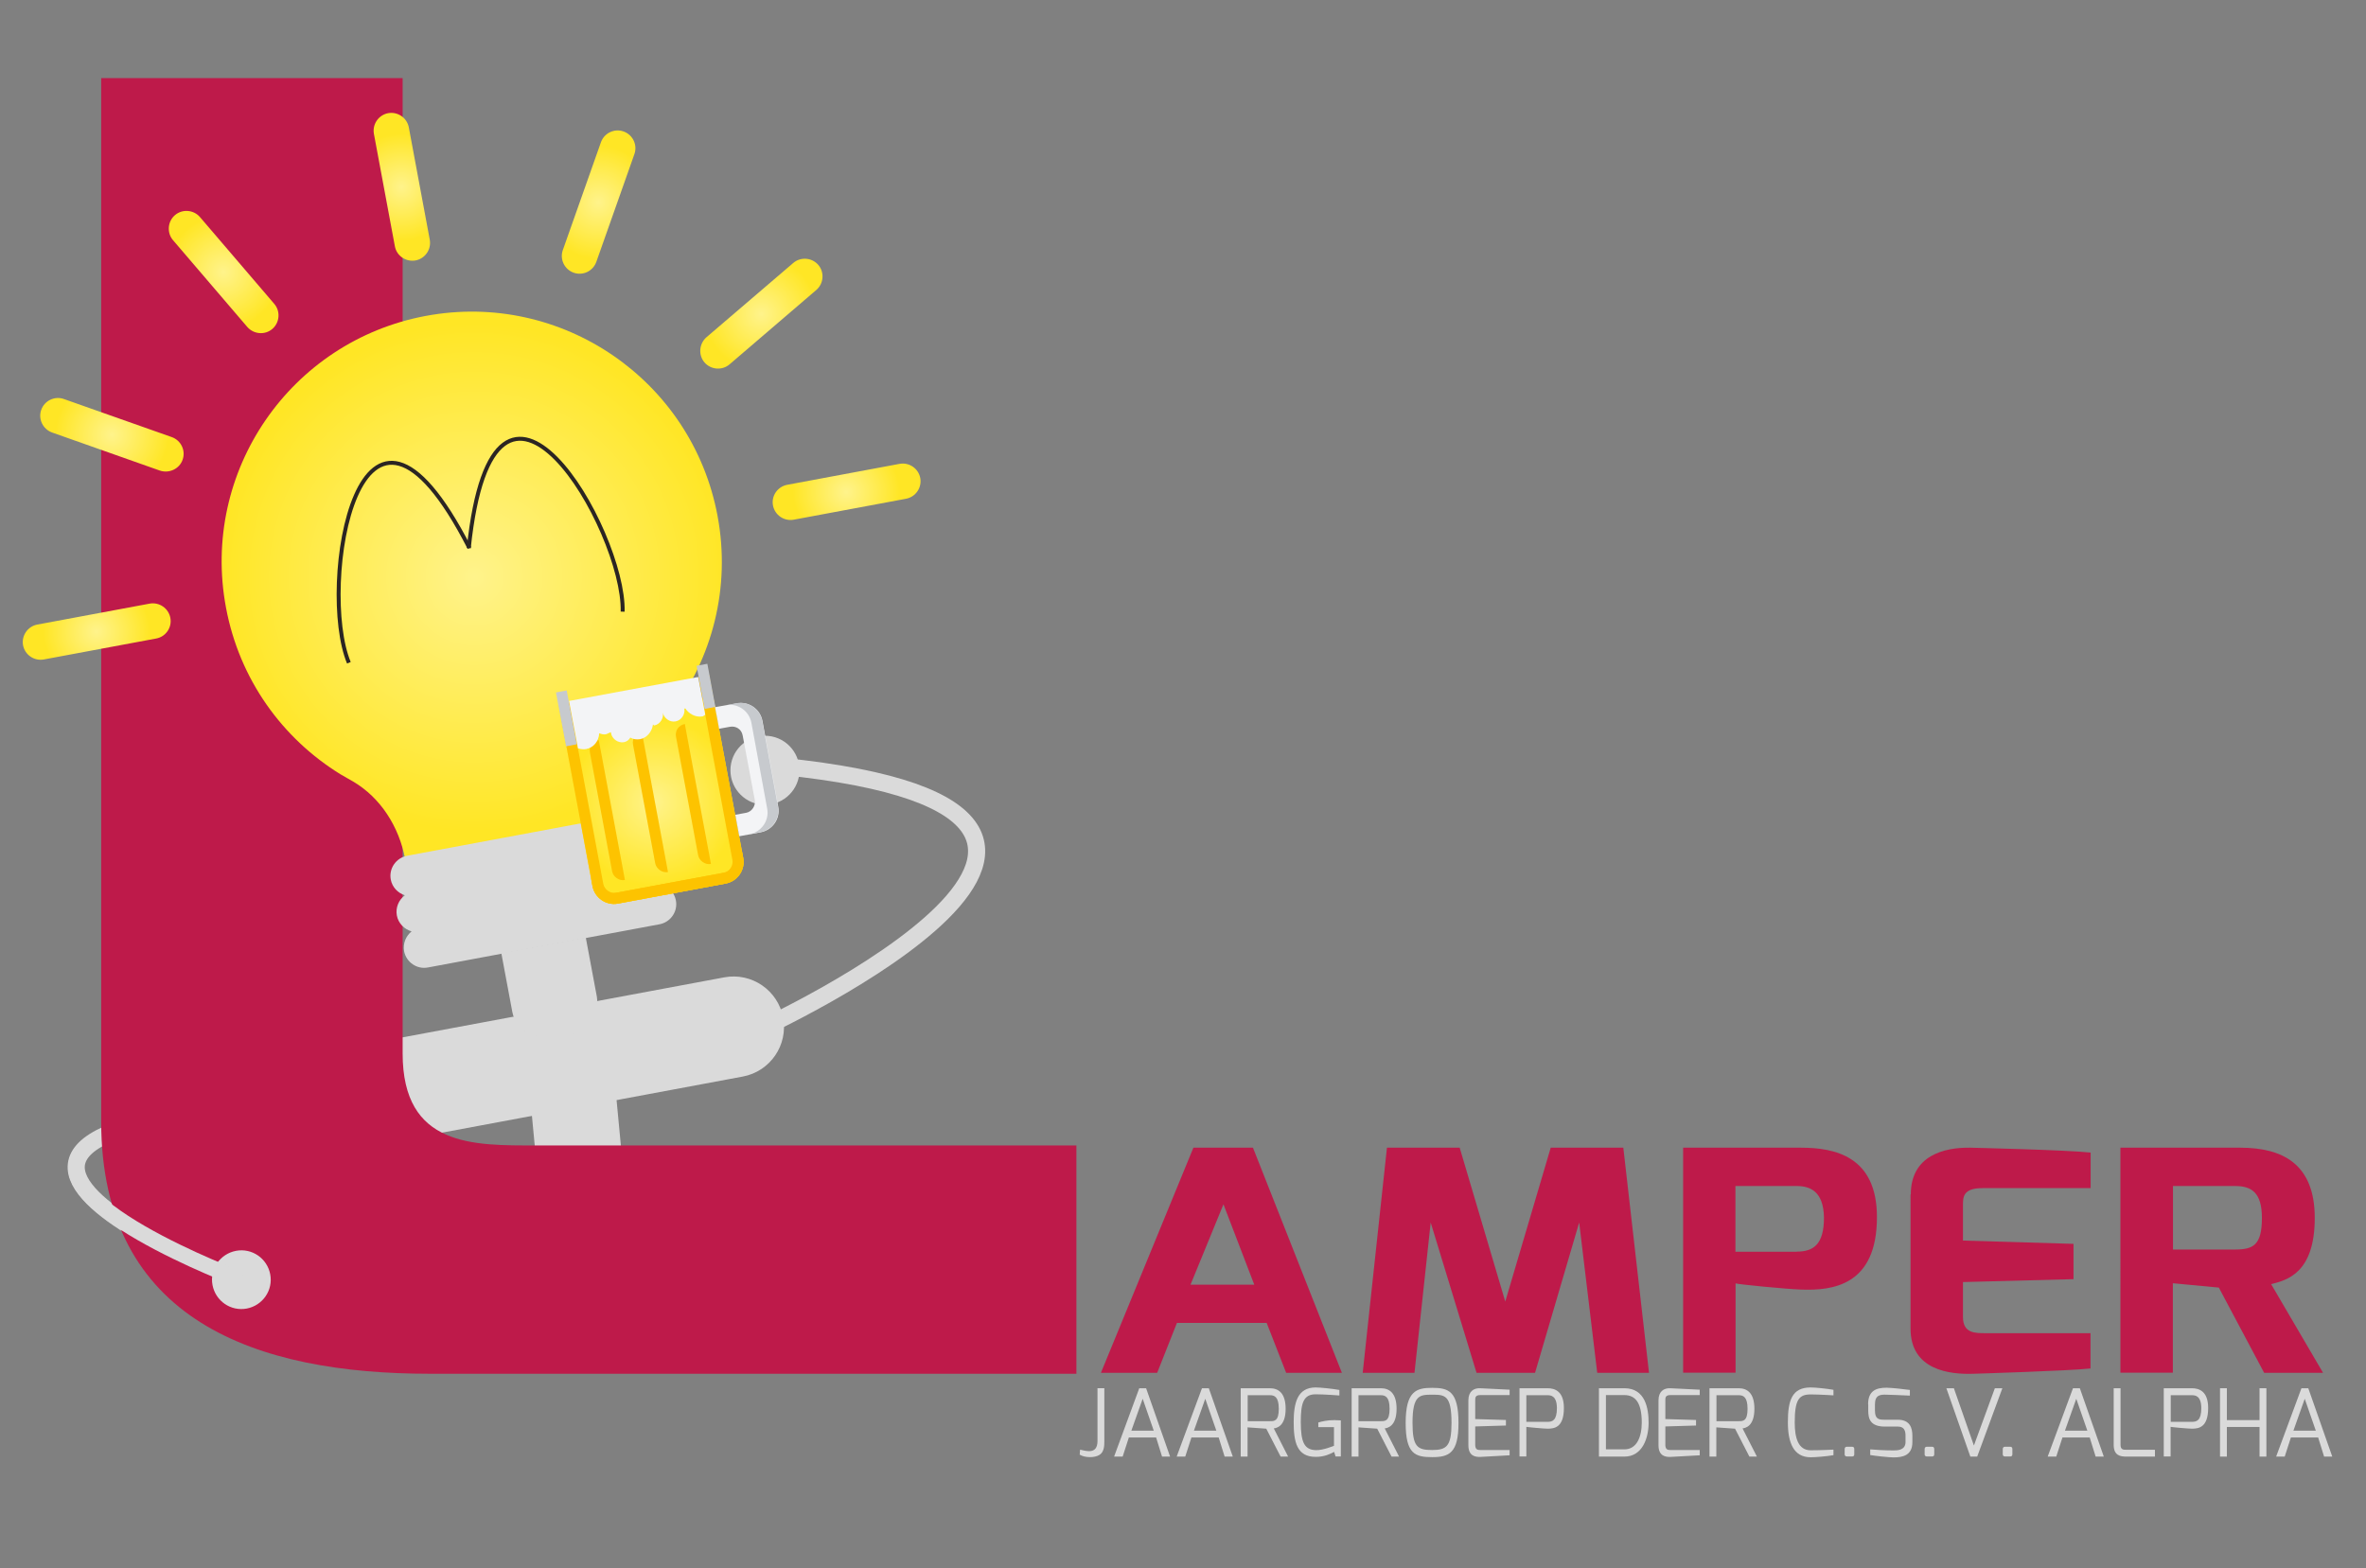 <?xml version="1.0" encoding="utf-8"?>
<!-- Generator: Adobe Illustrator 18.0.0, SVG Export Plug-In . SVG Version: 6.00 Build 0)  -->
<!DOCTYPE svg PUBLIC "-//W3C//DTD SVG 1.1//EN" "http://www.w3.org/Graphics/SVG/1.1/DTD/svg11.dtd">
<svg version="1.1" id="Layer_1" xmlns="http://www.w3.org/2000/svg"  x="0px" y="0px"
	 viewBox="0 0 1795.8 1190.5" enable-background="new 0 0 1795.8 1190.5" xml:space="preserve">
<rect x="0" y="0" width="1795.8" height="1190.5" fill="#808080" stroke="none"/>
<path fill="#DADADA" d="M594.4,772.5c3.9,20.8-9.8,40.8-30.6,44.7l-257.3,48c-20.8,3.9-40.8-9.8-44.7-30.6l0,0
	c-3.9-20.8,9.8-40.8,30.6-44.7l257.3-48C570.5,738,590.5,751.7,594.4,772.5L594.4,772.5z"/>
<path fill="#DADADA" d="M402.9,838.2l4.3,45.4c1.3,13.9,16.9,23.9,34.8,22.2c17.9-1.7,31.3-14.4,30-28.3l-4.3-45.4L402.9,838.2z"/>
<path fill="none" stroke="#DADADA" stroke-width="13" stroke-miterlimit="10" d="M342.8,835.7c-528.9-1.9-159.5,135.7-159.5,135.7"
	/>
<path fill="#BE1A4A" d="M76.9,59.3h228.7v740.3c0,71.2,53.9,69.9,101.3,69.9H817v173.3H326c-130.3,0-249.2-39.6-249.2-191.5V59.3z"
	/>
<path fill="#BE1A4A" d="M905.8,871.2H951l67.5,170.9h-42.3l-14.8-37.9h-68.1l-15,37.9h-42.7L905.8,871.2z M952,975.2l-23.4-61
	l-25,61H952z"/>
<path fill="#BE1A4A" d="M1052.7,871.2h55.2l34.6,116.8l34.5-116.8h55.1l19.5,170.9h-39.3L1198.6,928l-33.5,114.1h-44.4L1085.9,928
	l-12.3,114.1h-39.3L1052.7,871.2z"/>
<path fill="#BE1A4A" d="M1277.5,871.2h89.4c26,0,57.7,6.7,57.7,52.7c0,52.1-33.8,55.9-57.7,55c-11.4-0.4-48.2-4-49.6-4.7v67.8h-39.8
	V871.2z M1363.7,950.1c12.6,0,20.7-5.3,20.7-25.8c-0.3-20.2-10.8-24-20.7-24h-46.5v49.9H1363.7z"/>
<path fill="#BE1A4A" d="M1450.3,906.7c0-29.7,25.5-35.8,45.1-35.5c0,0,73.2,1.7,91.4,3.7v27h-82.1c-14.8,0-14.8,6.8-14.8,13.1v26.7
	l83.9,2.5V971l-83.9,2.2v26.7c0.1,12.4,9.4,12.1,17.6,12.1h79.2v26.8c-16.1,1.8-88.6,4-88.6,4c-18.5,0.7-48-2.8-48-34.3V906.7z"/>
<path fill="#BE1A4A" d="M1609.4,871.2h90.9c32.4,0,56.6,12.5,56.6,53.3c0,42.3-21.5,47.3-33.1,50.3l39.4,67.3h-44.7l-34.4-64.7
	l-34.9-3.3v67.9h-39.8V871.2z M1696.4,948.5c13.8,0,20.4-3.3,20.4-24c0-19.4-8-24.2-20.4-24.2h-47.1v48.2H1696.4z"/>
<radialGradient id="SVGID_1_" cx="388.612" cy="66.447" r="41.329" gradientTransform="matrix(0.983 -0.183 0.183 0.983 -89.306 147.723)" gradientUnits="userSpaceOnUse">
	<stop  offset="0" style="stop-color:#FFF38B"/>
	<stop  offset="0.985" style="stop-color:#FFE625"/>
</radialGradient>
<path fill="url(#SVGID_1_)" d="M315.4,197.7c7.3-1.4,12.1-8.4,10.8-15.7l-15.9-85.3c-1.4-7.3-8.4-12.1-15.7-10.8l0,0
	c-7.3,1.4-12.1,8.4-10.8,15.7l15.9,85.3C301,194.2,308.1,199,315.4,197.7L315.4,197.7z"/>
<radialGradient id="SVGID_2_" cx="533.346" cy="105.238" r="43.827" gradientTransform="matrix(0.983 -0.183 0.183 0.983 -89.306 147.723)" gradientUnits="userSpaceOnUse">
	<stop  offset="0" style="stop-color:#FFF38B"/>
	<stop  offset="0.985" style="stop-color:#FFE625"/>
</radialGradient>
<path fill="url(#SVGID_2_)" d="M435.4,207c7,2.5,14.7-1.2,17.2-8.2l28.9-81.8c2.5-7-1.2-14.7-8.2-17.2l0,0c-7-2.5-14.7,1.2-17.2,8.2
	l-28.9,81.8C424.7,196.8,428.4,204.5,435.4,207L435.4,207z"/>
<radialGradient id="SVGID_3_" cx="639.296" cy="211.2" r="43.832" gradientTransform="matrix(0.983 -0.183 0.183 0.983 -89.306 147.723)" gradientUnits="userSpaceOnUse">
	<stop  offset="0" style="stop-color:#FFF38B"/>
	<stop  offset="0.985" style="stop-color:#FFE625"/>
</radialGradient>
<path fill="url(#SVGID_3_)" d="M534.7,275.1c4.8,5.6,13.4,6.3,19,1.5l65.9-56.5c5.6-4.8,6.3-13.4,1.5-19l0,0
	c-4.8-5.6-13.4-6.3-19-1.5l-65.9,56.4C530.6,260.9,529.9,269.5,534.7,275.1L534.7,275.1z"/>
<radialGradient id="SVGID_4_" cx="678.073" cy="355.937" r="41.326" gradientTransform="matrix(0.983 -0.183 0.183 0.983 -89.306 147.723)" gradientUnits="userSpaceOnUse">
	<stop  offset="0" style="stop-color:#FFF38B"/>
	<stop  offset="0.985" style="stop-color:#FFE625"/>
</radialGradient>
<path fill="url(#SVGID_4_)" d="M586.7,383.7c1.4,7.3,8.4,12.1,15.7,10.8l85.3-15.9c7.3-1.4,12.1-8.4,10.8-15.7l0,0
	c-1.4-7.3-8.4-12.1-15.7-10.8L597.5,368C590.2,369.4,585.3,376.4,586.7,383.7L586.7,383.7z"/>
<radialGradient id="SVGID_5_" cx="243.877" cy="105.229" r="43.827" gradientTransform="matrix(0.983 -0.183 0.183 0.983 -89.306 147.723)" gradientUnits="userSpaceOnUse">
	<stop  offset="0" style="stop-color:#FFF38B"/>
	<stop  offset="0.985" style="stop-color:#FFE625"/>
</radialGradient>
<path fill="url(#SVGID_5_)" d="M206.7,249.7c5.6-4.8,6.3-13.4,1.5-19l-56.4-65.9c-4.8-5.6-13.4-6.3-19-1.5l0,0
	c-5.6,4.8-6.3,13.4-1.5,19l56.4,65.9C192.6,253.8,201.1,254.5,206.7,249.7L206.7,249.7z"/>
<radialGradient id="SVGID_6_" cx="137.921" cy="211.177" r="43.83" gradientTransform="matrix(0.983 -0.183 0.183 0.983 -89.306 147.723)" gradientUnits="userSpaceOnUse">
	<stop  offset="0" style="stop-color:#FFF38B"/>
	<stop  offset="0.985" style="stop-color:#FFE625"/>
</radialGradient>
<path fill="url(#SVGID_6_)" d="M138.6,349c2.5-7-1.2-14.7-8.2-17.2l-81.9-28.9c-7-2.5-14.7,1.2-17.2,8.2l0,0
	c-2.5,7,1.3,14.7,8.2,17.2l81.8,28.9C128.4,359.6,136.2,355.9,138.6,349L138.6,349z"/>
<radialGradient id="SVGID_7_" cx="99.136" cy="355.908" r="41.328" gradientTransform="matrix(0.983 -0.183 0.183 0.983 -89.306 147.723)" gradientUnits="userSpaceOnUse">
	<stop  offset="0" style="stop-color:#FFF38B"/>
	<stop  offset="0.985" style="stop-color:#FFE625"/>
</radialGradient>
<path fill="url(#SVGID_7_)" d="M129.3,469c-1.4-7.3-8.4-12.1-15.7-10.8l-85.3,15.9c-7.3,1.4-12.1,8.4-10.8,15.7l0,0
	c1.4,7.3,8.4,12.1,15.7,10.8l85.3-15.9C125.8,483.4,130.7,476.3,129.3,469L129.3,469z"/>
<radialGradient id="SVGID_8_" cx="388.596" cy="367.606" r="195.679" gradientTransform="matrix(0.983 -0.183 0.183 0.983 -89.306 147.723)" gradientUnits="userSpaceOnUse">
	<stop  offset="0" style="stop-color:#FFF38B"/>
	<stop  offset="0.985" style="stop-color:#FFE625"/>
</radialGradient>
<path fill="url(#SVGID_8_)" d="M323.2,239.8c-103,19.2-171,118.3-151.7,221.3c10.2,54.8,43,99.6,87,126.7c0.1,0,6.5,3.7,9.6,5.5
	c20.5,12.1,34.8,33.9,39.5,59.2l179.1-33.4c-4.7-25.3,0.7-50.8,15.5-69.4c2.3-2.8,6.9-8.5,7-8.6c31.2-41.1,45.7-94.8,35.4-149.6
	C525.3,288.5,426.2,220.6,323.2,239.8z"/>
<g>
	<path fill="none" stroke="#2B2523" stroke-width="3" stroke-miterlimit="10" d="M264.8,503.1c-23.9-57.3,7.4-251.6,91.5-87.1"/>
	<path fill="none" stroke="#2B2523" stroke-width="3" stroke-miterlimit="10" d="M472.6,464.3c1.6-62.1-97.6-232.1-116.8-48.2"/>
</g>
<path fill="#DADADA" d="M380.5,723.5l8.4,44.9c2.6,13.8,19,22.3,36.7,19c17.7-3.3,29.9-17.1,27.4-30.9l-8.4-44.9L380.5,723.5z"/>
<path fill="#DADADA" d="M501.8,671.3c4.3-3.5,6.8-9.1,5.7-14.9c-1.1-5.8-5.4-10.2-10.7-11.9c4.6-3.4,7.2-9.3,6.1-15.3
	c-1.6-8.4-9.7-14-18.1-12.4L309,649.6c-8.4,1.6-14,9.7-12.4,18.1c1.1,5.8,5.4,10.2,10.7,11.9c-4.6,3.4-7.2,9.3-6.1,15.3
	c1.1,6,5.7,10.5,11.2,12.1c-4.3,3.5-6.7,9.1-5.7,15c1.6,8.4,9.7,14,18.1,12.4l175.8-32.8c8.4-1.6,14-9.7,12.4-18.1
	C511.9,677.4,507.3,672.9,501.8,671.3z"/>
<polygon fill="#9B9A9B" points="154.9,1002.3 154.9,1002.3 154.9,1002.3 154.9,1002.3 156.3,1009.9 156.3,1009.9 156.3,1009.9 
	156.3,1009.9 "/>
<circle fill="#DADADA" cx="580.6" cy="584.7" r="26.2"/>
<path fill="none" stroke="#DADADA" stroke-width="13" stroke-miterlimit="10" d="M575.1,782c0,0,372.6-170.5,1.9-201.8"/>
<g>
	
		<radialGradient id="SVGID_9_" cx="491.752" cy="560.734" r="64.719" gradientTransform="matrix(0.983 -0.183 0.183 0.983 -89.306 147.723)" gradientUnits="userSpaceOnUse">
		<stop  offset="0" style="stop-color:#FFF38B"/>
		<stop  offset="0.985" style="stop-color:#FFE625"/>
	</radialGradient>
	<path fill="url(#SVGID_9_)" d="M426.8,550l22.9,122.6c1.7,9,10.4,15,19.4,13.3l81.7-15.2c9-1.7,15-10.4,13.3-19.4l-22.9-122.6
		L426.8,550z"/>
	<path fill="#FDC300" d="M423.8,533.7l3,16.3l22.9,122.6c1.7,9,10.4,15,19.4,13.3l81.7-15.2c9-1.7,15-10.4,13.3-19.4l-22.9-122.6
		l-3-16.3l-8.2,1.5l3,16.3l22.9,122.6c0.8,4.1-2.1,8.9-6.6,9.7l-81.7,15.2c-4.5,0.8-8.9-2.6-9.7-6.7L435,548.5l-3-16.3L423.8,533.7z
		"/>
	<path fill="#F3F4F6" d="M542.7,536.8l1.1,5.7l0.5,2.5l1.5,8.2l8.2-1.5c4.5-0.8,8.8,1.7,9.7,6.6l4.6,24.5l4.6,24.5
		c0.8,4.1-2.1,8.9-6.6,9.7l-8.2,1.5l1.5,8.2l0.3,1.6l1.2,6.5l16.3-3c9-1.7,15-10.4,13.3-19.4l-3-16.3l-3-16.3l-3-16.3l-3-16.3
		c-1.7-9-10.4-15-19.4-13.3L542.7,536.8z"/>
	<path fill="#C7CACE" d="M550.9,535.3c9-1.7,17.7,4.3,19.4,13.3l3,16.3l3,16.3l3,16.3l3,16.3c1.7,9-4.3,17.7-13.3,19.4l8.2-1.5
		c9-1.7,15-10.4,13.3-19.4l-3-16.3l-3-16.3l-3-16.3l-3-16.3c-1.7-9-10.4-15-19.4-13.3L550.9,535.3z"/>
	<path fill="#FDC300" d="M448.2,664.4l1.5,8.2c1.7,9,10.4,15,19.4,13.3l81.7-15.2c9-1.7,15-10.4,13.3-19.4l-1.5-8.2
		c1.7,9-4.3,17.7-13.3,19.4l-81.7,15.2C458.5,679.4,449.8,673.4,448.2,664.4z"/>
	
		<rect x="426" y="524.4" transform="matrix(-0.983 0.184 -0.184 -0.983 953.045 1002.091)" fill="#C7CACE" width="8.3" height="41.6"/>
	
		<rect x="531.5" y="504.6" transform="matrix(-0.983 0.183 -0.183 -0.983 1157.78 935.366)" fill="#C7CACE" width="8.3" height="33.3"/>
	<path fill="#FDC300" d="M454.4,561.8c-4.5,0.8-7.6,4.8-6.6,9.7l16.8,89.9c0.8,4.1,5.2,7.5,9.7,6.6l-1.5-8.2l-16.8-89.9L454.4,561.8
		z M487.1,555.7c-4.5,0.8-7.6,4.8-6.6,9.7l16.8,89.9c0.8,4.1,5.2,7.5,9.7,6.7l-1.5-8.2l-16.8-89.9L487.1,555.7z M519.8,549.6
		c-4.5,0.8-7.6,4.8-6.7,9.7l16.8,89.9c0.8,4.1,5.2,7.5,9.7,6.6l-1.5-8.2l-16.8-89.9L519.8,549.6z"/>
	<path fill="#F3F4F6" d="M431.9,532.1l0.5,2.5l2.6,13.9l3.7,19.6c1.9,0.5,4.1,0.9,6.2,0.5c5.7-1.1,9.6-6,9.9-12
		c1.6,0.6,3.3,1.1,4.9,0.8c1.5-0.3,2.9-1.4,4.2-1.6c0,0-0.3,0-0.1,0.9c0.8,4.1,5.2,7.5,9.7,6.7c2.1-0.4,3.8-1.6,4.9-3.5
		c2.3,1.3,4.8,1.6,7.4,1.2c5.4-1,9.1-5.9,9.8-11.1c0.3-0.1,0.6,0.7,0.9,0.7c4.5-0.8,7.4-5.6,6.6-9.7c0.8,4.1,5.2,7.5,9.7,6.6
		c4.5-0.8,7.4-5.6,6.6-9.7l0.8-0.1c2.4,3.8,7.6,7,13,6c0.8-0.1,1.4-1.1,2.1-1.2l-2.3-12.3l-2.6-13.9l-0.5-2.5L431.9,532.1z"/>
</g>
<path fill="#DADADA" d="M161.3,975.5c-2.3-12.1,5.7-23.7,17.8-26c12.1-2.3,23.7,5.7,26,17.8c2.3,12.1-5.7,23.7-17.8,26
	C175.2,995.6,163.6,987.6,161.3,975.5z"/>
<path fill="none" stroke="#DADADA" stroke-width="12" stroke-miterlimit="10" d="M66.5,870c-47.9,40.2,116.7,101.5,116.7,101.5"/>
<g>
	<path fill="#DADADA" d="M819.8,1100.4c5.2,1.3,13.1,3.5,13.2-6.4v-40.2h5.2v40.2c0,3.3-0.1,8.2-3.7,10.4c-3.8,2.4-11.3,2.2-15-0.2
		L819.8,1100.4z"/>
	<path fill="#DADADA" d="M864.7,1053.8h5.2l18.2,51.9H882l-4.5-14.5h-20.7l-4.7,14.5h-6.5L864.7,1053.8z M875.7,1086l-8.4-24.2
		l-8.6,24.2H875.7z"/>
	<path fill="#DADADA" d="M912.3,1053.8h5.2l18.2,51.9h-6.2l-4.5-14.5h-20.7l-4.7,14.5h-6.5L912.3,1053.8z M923.2,1086l-8.4-24.2
		l-8.6,24.2H923.2z"/>
	<path fill="#DADADA" d="M941.7,1053.8h22.1c6.7,0,12,3.8,12,15.6c0,13.5-7,14.6-9,14.9l10.9,21.4h-5.7l-10.9-21.2l-14.2-1v22.2
		h-5.2V1053.8z M963.9,1078.8c3.3,0,6.7,0,6.7-9.4c0-9.3-3.5-10.3-6.7-10.3H947v19.7H963.9z"/>
	<path fill="#DADADA" d="M998.6,1053.2c3.7,0,13,1,18,1.9v4.2c-0.4,0-11-0.9-18-0.9c-9.4,0-11.3,6.8-11.3,21.1
		c0,15.7,2.9,21.1,11.6,21.3c5.4,0.1,13.6-3.3,13.6-3.3v-14.2h-11.9v-3.5c2.8-0.8,6.6-1.8,12.3-1.8c1.5,0,3.1,0.1,4.8,0.2v27.4h-4
		l-1.1-3.5c-2.7,1.5-7.4,3.8-13.8,3.8c-14.7,0.1-16.9-11.6-16.9-26.6C982,1065.3,984.5,1053.2,998.6,1053.2z"/>
	<path fill="#DADADA" d="M1025.9,1053.8h22.1c6.7,0,12,3.8,12,15.6c0,13.5-7,14.6-9,14.9l10.9,21.4h-5.7l-10.9-21.2l-14.2-1v22.2
		h-5.2V1053.8z M1048,1078.8c3.3,0,6.7,0,6.7-9.4c0-9.3-3.5-10.3-6.7-10.3h-16.9v19.7H1048z"/>
	<path fill="#DADADA" d="M1087,1053.5c12.3,0,20,2.3,20,26.7c0,22.9-7.2,25.9-20,25.9c-12.8,0-20.1-2.3-20.1-25.9
		C1066.9,1055.8,1075.1,1053.5,1087,1053.5z M1087,1100.7c11.1,0,14.7-3,14.7-20.6c0-21.2-5.1-21.4-14.7-21.4
		c-9.4,0-14.9,0.2-14.9,21.4C1072.1,1098.3,1075.8,1100.7,1087,1100.7z"/>
	<path fill="#DADADA" d="M1114.5,1063c0-6.9,4.2-9.4,8.9-9.2l22.4,1.1v4.1h-22.4c-3.7,0-3.7,2.1-3.7,4v14.2l23.3,0.7v4.2l-23.3,0.7
		v14.2c0.1,3.8,2.3,3.7,4.4,3.7h21.7v4l-21.7,1.2c-4.7,0.3-9.6-0.9-9.6-8.9V1063z"/>
	<path fill="#DADADA" d="M1153.3,1053.8h21.3c5.6,0,12.4,2.3,12.4,15c0,14.8-7.2,15.7-12.4,15.7c-2.8,0-15.7-1.2-16.1-1.4v22.5h-5.2
		V1053.8z M1174.6,1079.3c3.7,0,7.1-1.1,7.1-10.5c-0.1-9.3-4.6-9.7-7.1-9.7h-16.1v20.2H1174.6z"/>
	<path fill="#DADADA" d="M1213.6,1053.8h19.3c16,0,18.4,15.5,18.4,26.2c0,11.8-4.8,25.7-18.4,25.7h-19.3V1053.8z M1232.9,1100.2
		c9.4,0,13.2-9.4,13.2-20.4c0-15.2-5-20.8-13.2-20.8h-14v41.2H1232.9z"/>
	<path fill="#DADADA" d="M1258.8,1063c0-6.9,4.2-9.4,8.9-9.2l22.4,1.1v4.1h-22.4c-3.7,0-3.7,2.1-3.7,4v14.2l23.3,0.7v4.2l-23.3,0.7
		v14.2c0.1,3.8,2.3,3.7,4.4,3.7h21.7v4l-21.7,1.2c-4.7,0.3-9.6-0.9-9.6-8.9V1063z"/>
	<path fill="#DADADA" d="M1297.5,1053.8h22.1c6.7,0,12,3.8,12,15.6c0,13.5-7,14.6-9,14.9l10.9,21.4h-5.7l-10.9-21.2l-14.2-1v22.2
		h-5.2V1053.8z M1319.7,1078.8c3.3,0,6.7,0,6.7-9.4c0-9.3-3.5-10.3-6.7-10.3h-16.9v19.7H1319.7z"/>
	<path fill="#DADADA" d="M1374.3,1053.2c3.7,0,12.3,0.9,17.3,1.8v4.2c-0.1,0-10.8-0.7-17.3-0.7c-8.9,0-12.1,4-12.1,21.3
		c0,11.6,2.6,21.1,12.1,21.1c7.4,0,17.3-0.5,17.3-0.5v4.2c-5,0.9-13.6,1.6-17.3,1.6c-13.1,0-17.3-11.3-17.3-26.5
		C1357,1063,1360.1,1053.2,1374.3,1053.2z"/>
	<path fill="#DADADA" d="M1400.1,1100c0-1.1,0.6-1.8,1.7-1.8h3.8c1.3,0,1.8,0.6,1.8,1.8v4c0,1.3-0.8,1.6-1.8,1.6h-3.8
		c-1,0-1.7-0.6-1.7-1.6V1100z"/>
	<path fill="#DADADA" d="M1417.9,1066c0-10.3,6.1-12.6,14-12.6c3.8,0,15,1.3,17.7,1.7v4.3c-4.5-0.3-17.7-0.7-17.7-0.7
		c-5-0.2-8.8,0.3-8.8,7.4v4.7c0,6.5,3,6.9,7.2,6.9h10.1c9.4,0,11.1,6.4,11.1,12.2v4.8c0,10.1-7.3,11.6-14.3,11.6
		c-3.5,0-14.5-1.2-17.7-1.8v-4.3c2.8,0.3,11.1,0.8,17.7,0.8c2.9,0,9.1-0.1,9.1-6.4v-4.8c0-4-1.2-6.9-5.8-6.9h-9.9
		c-11.3,0-12.6-6.2-12.6-12.2V1066z"/>
	<path fill="#DADADA" d="M1460.8,1100c0-1.1,0.6-1.8,1.7-1.8h3.8c1.3,0,1.8,0.6,1.8,1.8v4c0,1.3-0.8,1.6-1.8,1.6h-3.8
		c-1,0-1.7-0.6-1.7-1.6V1100z"/>
	<path fill="#DADADA" d="M1483,1053.8l15.2,43.5l15.9-43.5h5.7l-19.1,51.9h-5.2l-18.2-51.9H1483z"/>
	<path fill="#DADADA" d="M1520.1,1100c0-1.1,0.6-1.8,1.7-1.8h3.8c1.3,0,1.8,0.6,1.8,1.8v4c0,1.3-0.8,1.6-1.8,1.6h-3.8
		c-1,0-1.7-0.6-1.7-1.6V1100z"/>
	<path fill="#DADADA" d="M1573.4,1053.8h5.2l18.2,51.9h-6.2l-4.5-14.5h-20.7l-4.7,14.5h-6.5L1573.4,1053.8z M1584.3,1086l-8.4-24.2
		l-8.6,24.2H1584.3z"/>
	<path fill="#DADADA" d="M1604.3,1053.8h5.2v43c0,3.8,2.3,3.7,4.4,3.7h21.7v5.2h-21.7c-4.7,0-9.6-0.9-9.6-8.9V1053.8z"/>
	<path fill="#DADADA" d="M1642.3,1053.8h21.3c5.6,0,12.4,2.3,12.4,15c0,14.8-7.2,15.7-12.4,15.7c-2.8,0-15.7-1.2-16.1-1.4v22.5h-5.2
		V1053.8z M1663.7,1079.3c3.7,0,7.1-1.1,7.1-10.5c-0.1-9.3-4.6-9.7-7.1-9.7h-16.1v20.2H1663.7z"/>
	<path fill="#DADADA" d="M1685,1053.8h5.2v24.2h24.8v-24.2h5.2v51.9h-5.2v-22.5h-24.8v22.5h-5.2V1053.8z"/>
	<path fill="#DADADA" d="M1746.8,1053.8h5.2l18.2,51.9h-6.2l-4.5-14.5h-20.7l-4.7,14.5h-6.5L1746.8,1053.8z M1757.7,1086l-8.4-24.2
		l-8.6,24.2H1757.7z"/>
</g>
<g>
</g>
<g>
</g>
<g>
</g>
<g>
</g>
<g>
</g>
<g>
</g>
</svg>
